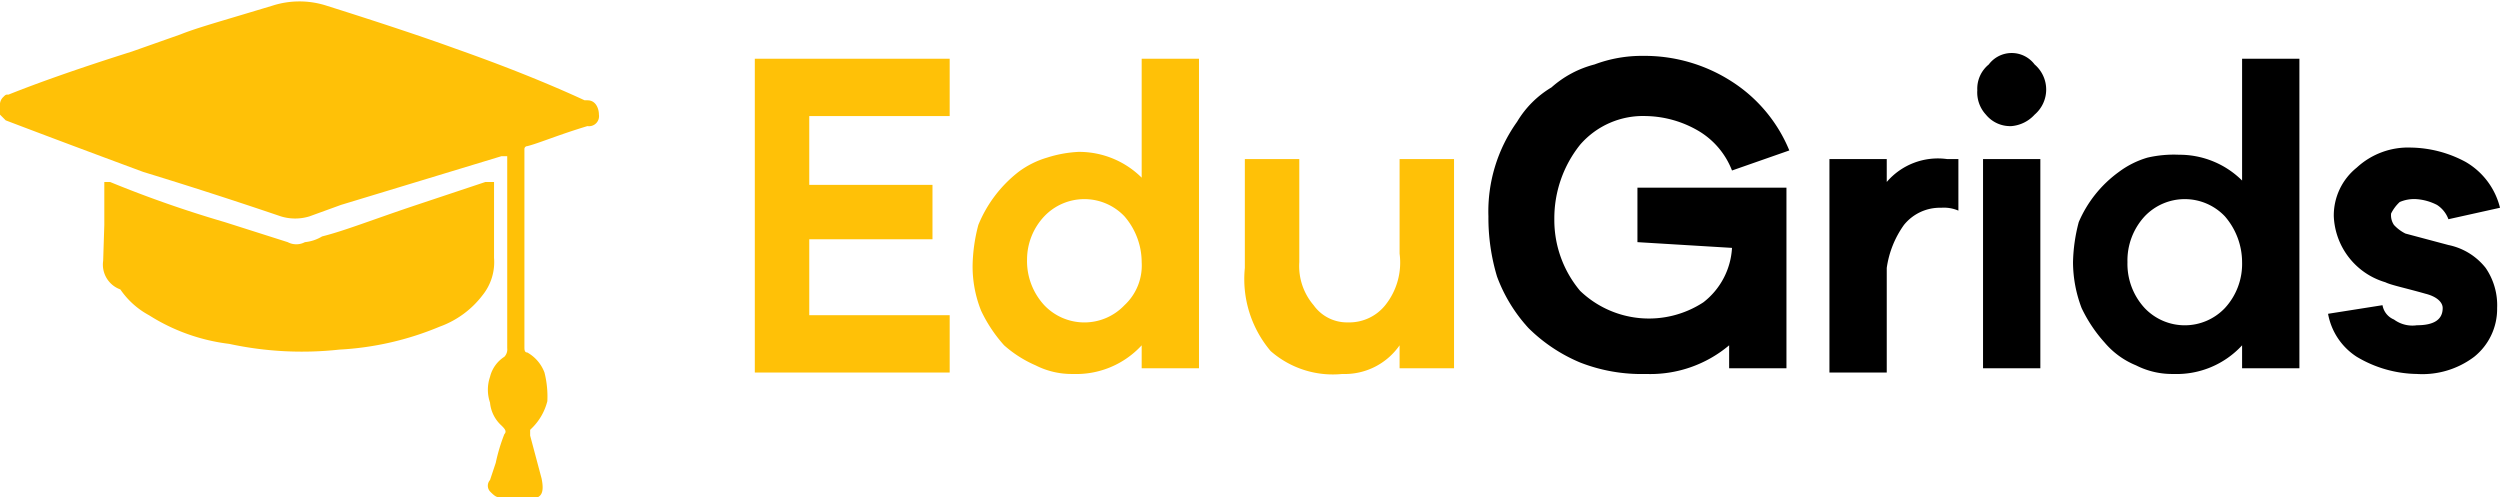 <svg xmlns="http://www.w3.org/2000/svg" viewBox="0 0 87.24 17.35"><defs><style>.cls-1{fill:#ffc107;}</style></defs><g id="Calque_2" data-name="Calque 2"><g id="Layer_1" data-name="Layer 1"><path class="cls-1" d="M28.24,8.35V11h4.9v2h-6.8V2.05h6.8v2h-4.9v2.4h4.3v1.9Z"/><path class="cls-1" d="M39.84,2.05h2v10.8h-2v-.8a3.1,3.1,0,0,1-2.4,1,2.77,2.77,0,0,1-1.3-.3,4.13,4.13,0,0,1-1.1-.7,5,5,0,0,1-.8-1.2,4.15,4.15,0,0,1-.3-1.6,5.9,5.9,0,0,1,.2-1.4A4.5,4.5,0,0,1,35.54,6a3.13,3.13,0,0,1,1-.5,4.25,4.25,0,0,1,1.1-.2,3.1,3.1,0,0,1,2.2.9Zm0,7.1a2.45,2.45,0,0,0-.6-1.6,1.93,1.93,0,0,0-2.8,0,2.2,2.2,0,0,0-.6,1.5,2.27,2.27,0,0,0,.6,1.6,1.93,1.93,0,0,0,2.8,0A1.89,1.89,0,0,0,39.84,9.15Z"/><path class="cls-1" d="M48.84,5.55h1.9v7.3h-1.9v-.8a2.33,2.33,0,0,1-2,1,3.29,3.29,0,0,1-2.5-.8,3.89,3.89,0,0,1-.9-2.9V5.55h1.9v3.6a2.1,2.1,0,0,0,.5,1.5,1.43,1.43,0,0,0,1.2.6,1.61,1.61,0,0,0,1.3-.6,2.38,2.38,0,0,0,.5-1.8Z"/><path d="M57.14,8.45V6.55h5.2v6.3h-2v-.8a4.27,4.27,0,0,1-2.9,1,5.87,5.87,0,0,1-2.3-.4,5.67,5.67,0,0,1-1.8-1.2,5.44,5.44,0,0,1-1.1-1.8,7.11,7.11,0,0,1-.3-2.1,5.38,5.38,0,0,1,1-3.3,3.45,3.45,0,0,1,1.2-1.2,3.61,3.61,0,0,1,1.5-.8,4.67,4.67,0,0,1,1.7-.3,5.61,5.61,0,0,1,3.1.9,5.2,5.2,0,0,1,2,2.4l-2,.7a2.76,2.76,0,0,0-1.2-1.4,3.74,3.74,0,0,0-1.8-.5,2.9,2.9,0,0,0-2.3,1,4.11,4.11,0,0,0-.9,2.6,3.84,3.84,0,0,0,.9,2.5,3.47,3.47,0,0,0,4.3.4,2.58,2.58,0,0,0,1-1.9Z"/><path d="M67.94,5.55h.4v1.8a1.27,1.27,0,0,0-.6-.1,1.61,1.61,0,0,0-1.3.6,3.39,3.39,0,0,0-.6,1.5V13h-2V5.55h2v.8A2.35,2.35,0,0,1,67.94,5.55Z"/><path d="M69,3.15a1.09,1.09,0,0,1,.4-.9,1,1,0,0,1,1.6,0A1.15,1.15,0,0,1,71,4h0a1.23,1.23,0,0,1-.8.4,1.09,1.09,0,0,1-.9-.4A1.14,1.14,0,0,1,69,3.15Zm.2,2.4h2v7.3h-2Z"/><path d="M78.24,2.05h2v10.8h-2v-.8a3.1,3.1,0,0,1-2.4,1,2.77,2.77,0,0,1-1.3-.3,2.84,2.84,0,0,1-1.1-.8,5,5,0,0,1-.8-1.2,4.53,4.53,0,0,1-.3-1.6,5.9,5.9,0,0,1,.2-1.4A4.2,4.2,0,0,1,73.94,6a3.13,3.13,0,0,1,1-.5,4.1,4.1,0,0,1,1.1-.1,3.1,3.1,0,0,1,2.2.9Zm0,7.1a2.45,2.45,0,0,0-.6-1.6,1.93,1.93,0,0,0-2.8,0,2.27,2.27,0,0,0-.6,1.6,2.27,2.27,0,0,0,.6,1.6,1.93,1.93,0,0,0,2.8,0A2.27,2.27,0,0,0,78.24,9.15Z"/><path d="M87.24,7.25l-1.8.4a1,1,0,0,0-.4-.5,1.85,1.85,0,0,0-.7-.2,1.27,1.27,0,0,0-.6.1,1.38,1.38,0,0,0-.3.4.6.6,0,0,0,.1.4,1.38,1.38,0,0,0,.4.3l1.5.4a2.22,2.22,0,0,1,1.3.8,2.3,2.3,0,0,1,.4,1.4,2.14,2.14,0,0,1-.8,1.7,3,3,0,0,1-2,.6,4.2,4.2,0,0,1-2.1-.6,2.26,2.26,0,0,1-1-1.5l1.9-.3a.66.66,0,0,0,.4.5,1.08,1.08,0,0,0,.8.2q.9,0,.9-.6c0-.2-.2-.4-.6-.5-.7-.2-1.2-.3-1.4-.4a2.51,2.51,0,0,1-1.8-2.3,2.14,2.14,0,0,1,.8-1.7,2.64,2.64,0,0,1,1.9-.7,4.14,4.14,0,0,1,1.9.5A2.55,2.55,0,0,1,87.24,7.25Z"/><path class="cls-1" d="M18,17.35h-.6c-.1,0-.2-.1-.3-.2a.3.3,0,0,1,0-.4l.2-.6a6.21,6.21,0,0,1,.3-1c.1-.1,0-.2-.1-.3a1.23,1.23,0,0,1-.4-.8,1.39,1.39,0,0,1,0-.9,1.16,1.16,0,0,1,.5-.7.37.37,0,0,0,.1-.3V5.45h-.2l-5.6,1.7-1.1.4a1.7,1.7,0,0,1-1,0C7.74,6.85,6.14,6.35,5,6q-2.7-1-4.8-1.8L0,4s-.1-.2,0-.3a.37.37,0,0,1,.1-.3c.1-.1.1-.1.2-.1,1-.4,2.4-.9,4.3-1.5l1.7-.6c.5-.2,1.2-.4,2.2-.7l1-.3a3.08,3.08,0,0,1,1.9,0q2.85.9,4.5,1.5,2.55.9,4.5,1.8h.1c.3,0,.4.3.4.5a.35.35,0,0,1-.4.4c-1,.3-1.7.6-2.1.7a.1.1,0,0,0-.1.1v6.9c0,.1,0,.2.1.2a1.34,1.34,0,0,1,.6.7,3.4,3.4,0,0,1,.1,1,2,2,0,0,1-.5.9l-.1.1v.2l.4,1.5c.1.5,0,.7-.4.7ZM3.64,7.85V6.35h.2a40.14,40.14,0,0,0,4,1.4l2.2.7a.64.64,0,0,0,.6,0,1.42,1.42,0,0,0,.6-.2c.8-.2,1.8-.6,3.3-1.1l2.4-.8h.3V9a1.84,1.84,0,0,1-.4,1.3,3.27,3.27,0,0,1-1.5,1.1,10.5,10.5,0,0,1-3.5.8A12,12,0,0,1,8,12a6.72,6.72,0,0,1-2.8-1,2.84,2.84,0,0,1-1-.9.92.92,0,0,1-.6-1Z"/></g></g></svg>